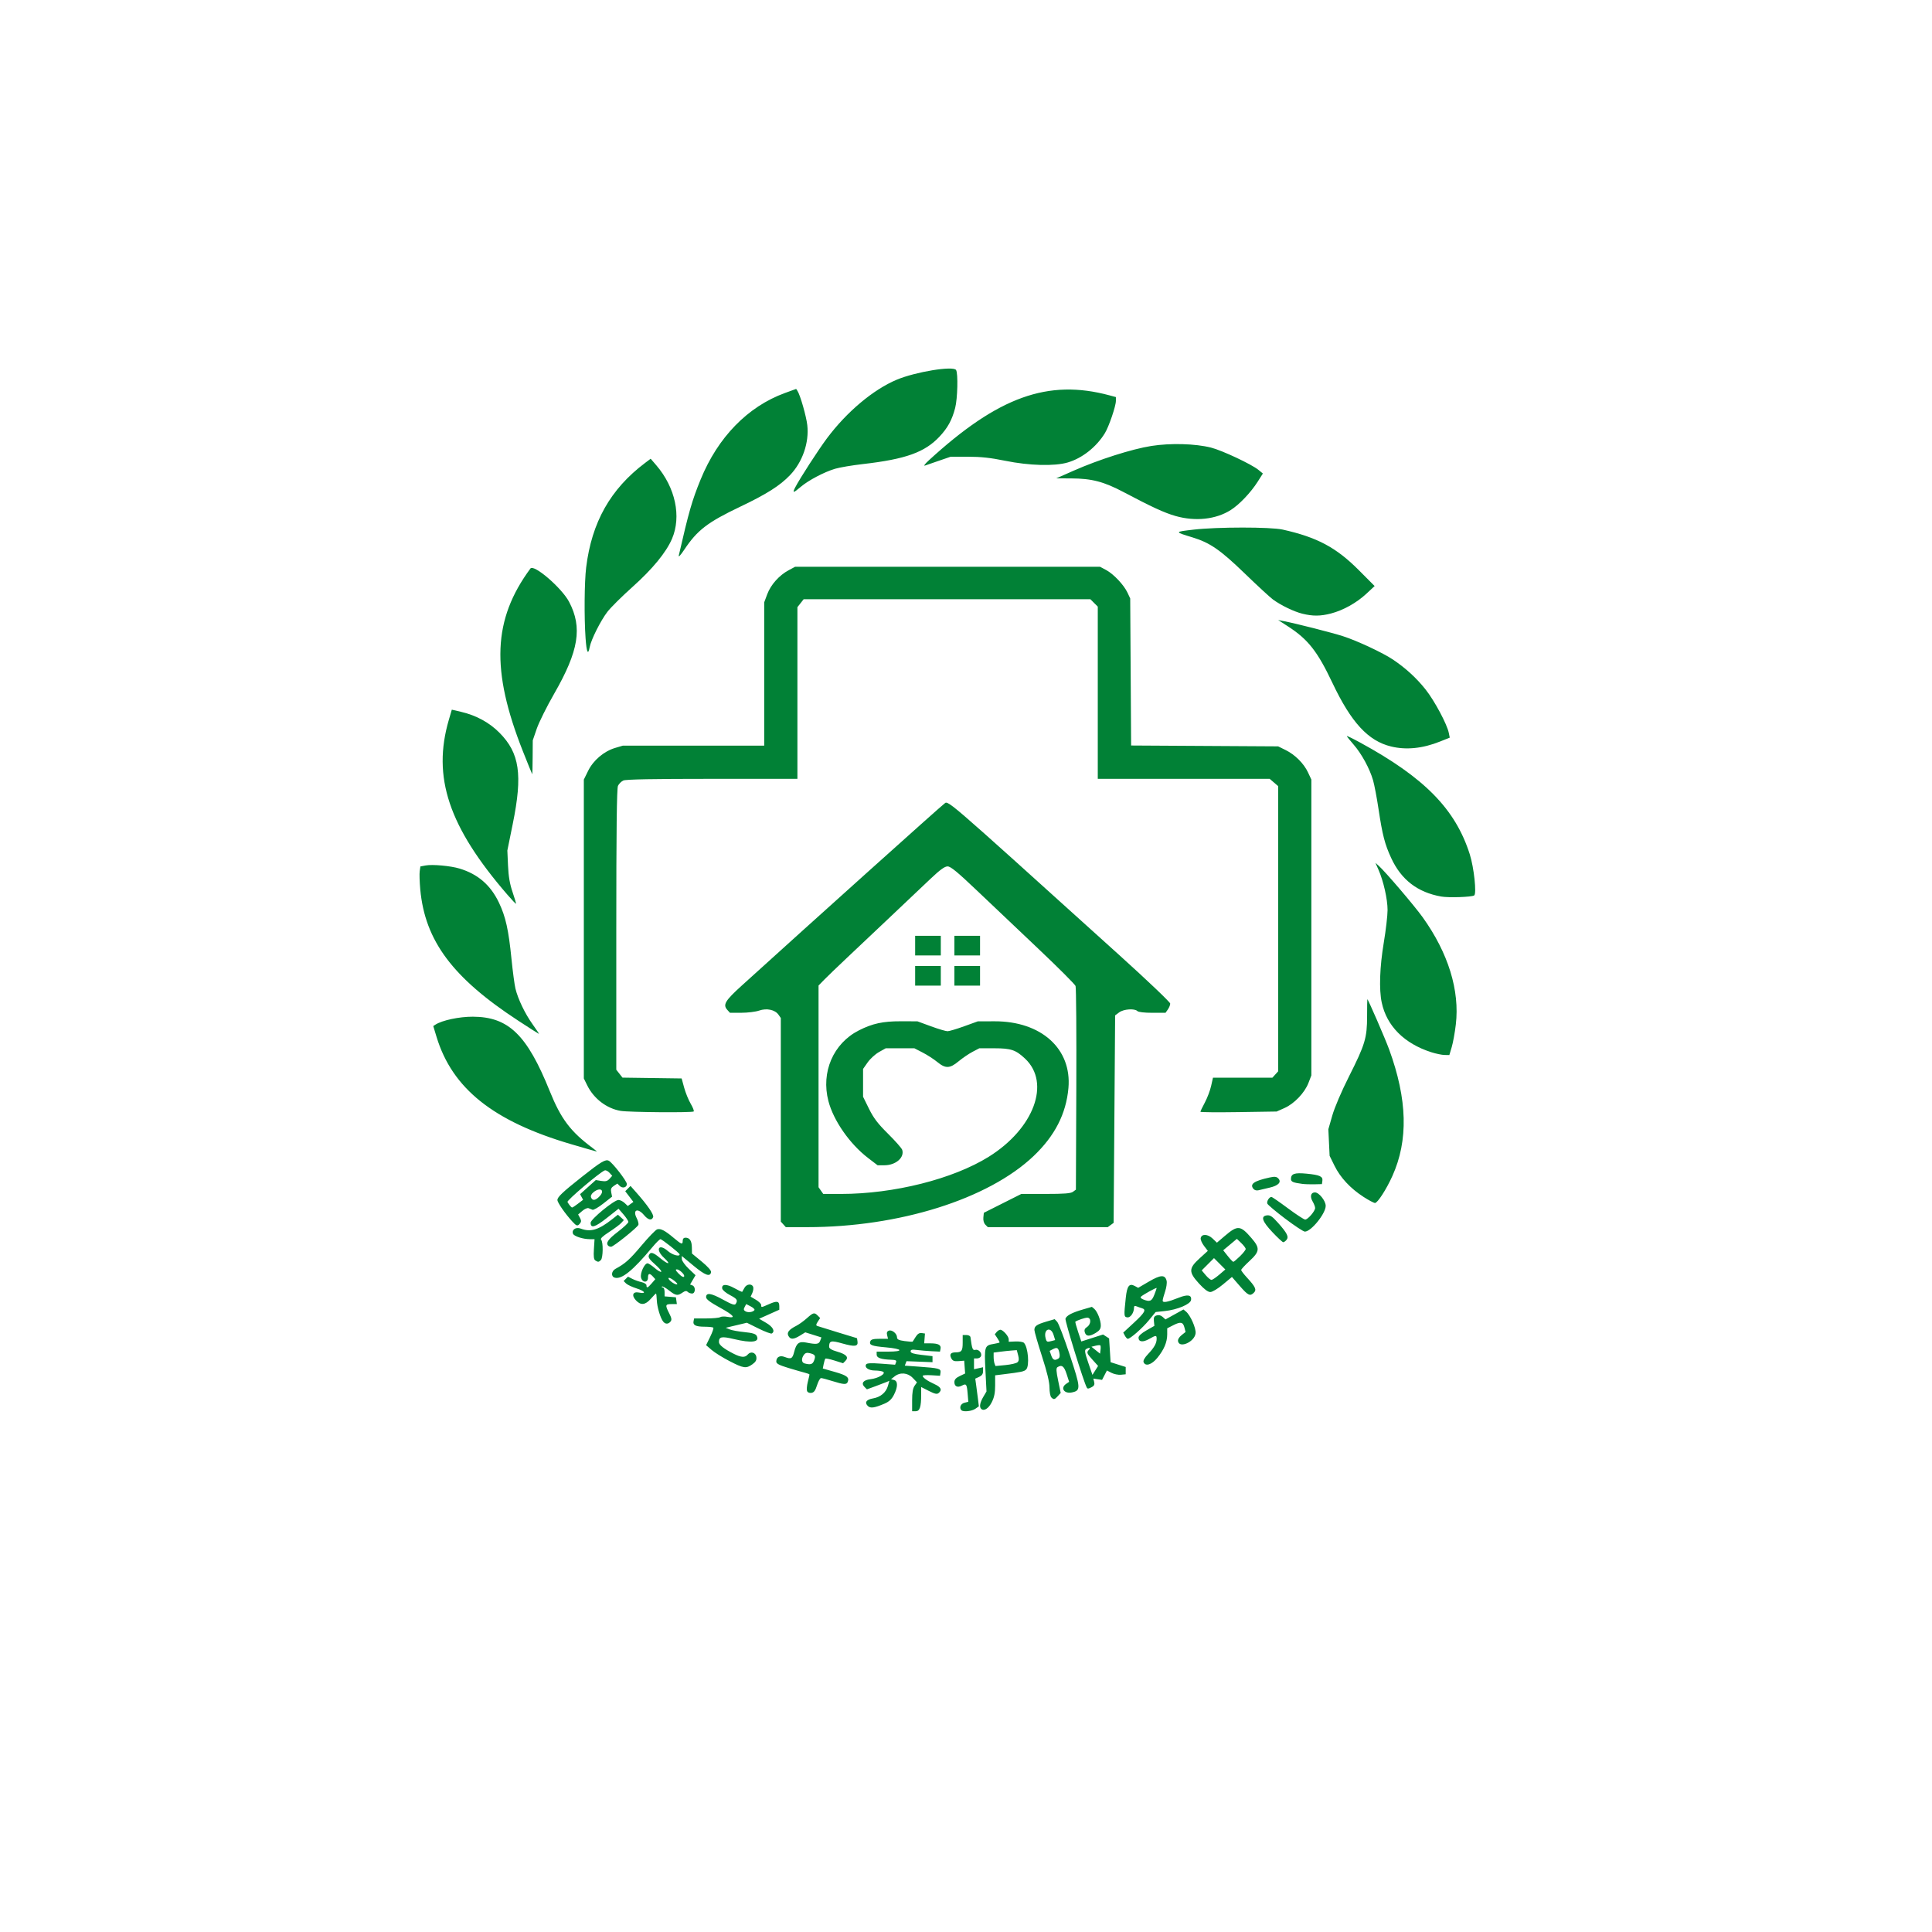<?xml version="1.0" encoding="UTF-8" standalone="no"?>
<!-- Created with Inkscape (http://www.inkscape.org/) -->

<svg
   version="1.1"
   id="svg1"
   width="56"
   height="56"
   viewBox="0 0 1280 1070"
   sodipodi:docname="颐康养老中心logo.svg"
   inkscape:version="1.4 (86a8ad7, 2024-10-11)"
   xmlns:inkscape="http://www.inkscape.org/namespaces/inkscape"
   xmlns:sodipodi="http://sodipodi.sourceforge.net/DTD/sodipodi-0.dtd"
   xmlns="http://www.w3.org/2000/svg"
   xmlns:svg="http://www.w3.org/2000/svg">
  <defs
     id="defs1" />
  <sodipodi:namedview
     id="namedview1"
     pagecolor="#ffffff"
     bordercolor="#000000"
     borderopacity="0.25"
     inkscape:showpageshadow="2"
     inkscape:pageopacity="0.0"
     inkscape:pagecheckerboard="0"
     inkscape:deskcolor="#d1d1d1"
     inkscape:zoom="0.76168224"
     inkscape:cx="640.03067"
     inkscape:cy="535"
     inkscape:window-width="1920"
     inkscape:window-height="1017"
     inkscape:window-x="-8"
     inkscape:window-y="-8"
     inkscape:window-maximized="1"
     inkscape:current-layer="g1" />
  <g
     inkscape:groupmode="layer"
     inkscape:label="Image"
     id="g1">
    <path
       style="fill:#018136;fill-opacity:1"
       d="m 604.307,822.716 c 0,-5.075 0.488,-7.974 1.612,-9.579 l 1.612,-2.301 -2.799,-2.921 c -3.341,-3.487 -8.342,-3.918 -12.007,-1.035 l -2.398,1.886 1.99,0.52 c 2.634,0.689 2.605,4.582 -0.073,9.832 -1.494,2.928 -3.219,4.54 -6.25,5.84 -6.658,2.855 -9.358,3.223 -11.072,1.508 -2.299,-2.299 -0.929,-4.243 3.521,-4.995 4.934,-0.834 8.608,-3.94 9.838,-8.317 l 0.938,-3.34 -1.706,0.741 c -0.938,0.407 -4.282,1.681 -7.43,2.831 l -5.724,2.09 -1.563,-1.563 c -2.475,-2.475 -0.86,-4.616 3.886,-5.151 5.143,-0.58 10.418,-3.648 8.434,-4.906 -0.72,-0.457 -3.167,-0.837 -5.437,-0.846 -4.267,-0.016 -7.113,-2.008 -5.832,-4.081 0.506,-0.82 3.385,-0.953 9.947,-0.461 l 9.235,0.692 0.608,-1.583 c 0.483,-1.258 -0.155,-1.607 -3.111,-1.701 -6.785,-0.216 -9.719,-1.24 -9.719,-3.392 v -1.99 h 7.5 c 10.697,0 9.901,-1.836 -1.225,-2.823 -9.729,-0.863 -11.428,-1.532 -10.439,-4.11 0.446,-1.162 2.035,-1.567 6.152,-1.567 h 5.55 l -0.594,-2.364 c -0.423,-1.685 -0.099,-2.554 1.126,-3.024 2.072,-0.795 5.43,1.957 5.43,4.45 0,1.346 1.172,1.912 5.064,2.448 2.785,0.383 5.171,0.538 5.303,0.344 0.131,-0.194 1.031,-1.618 1.999,-3.164 1.218,-1.944 2.435,-2.715 3.947,-2.499 l 2.187,0.312 -0.254,3.249 -0.254,3.249 4.254,0.015 c 5.126,0.018 7.077,1.087 6.577,3.605 l -0.373,1.88 -5.475,-0.27 c -3.011,-0.148 -7.388,-0.513 -9.725,-0.811 -3.314,-0.422 -4.25,-0.219 -4.25,0.925 0,1.076 1.93,1.691 7.25,2.311 l 7.25,0.845 v 2 2 l -8.611,-0.335 -8.611,-0.335 -0.57,1.484 -0.569,1.484 9.18,0.653 c 13.488,0.959 14.853,1.326 14.488,3.89 l -0.307,2.158 -5.75,-0.348 c -3.163,-0.191 -5.75,-0.016 -5.75,0.39 0,1.17 3.144,3.388 7.75,5.468 4.389,1.982 5.294,3.878 2.829,5.924 -1.119,0.929 -2.499,0.633 -6.5,-1.394 l -5.079,-2.574 v 4.892 c 0,8.324 -0.917,11.142 -3.625,11.142 h -2.375 z m 32.667,6.611 c -1.605,-1.605 -0.535,-4.328 1.946,-4.951 l 2.612,-0.656 -0.445,-5.362 c -0.526,-6.34 -0.917,-6.897 -3.773,-5.369 -2.897,1.55 -5.008,0.59 -5.008,-2.279 0,-1.704 0.974,-2.811 3.557,-4.042 l 3.557,-1.696 -0.307,-4.239 -0.307,-4.239 -3.695,0.286 c -2.884,0.224 -3.937,-0.165 -4.796,-1.771 -1.44,-2.691 -0.522,-4.012 2.801,-4.031 4,-0.023 4.695,-0.983 4.693,-6.485 v -5 h 2.486 c 1.456,0 2.568,0.622 2.683,1.5 1.012,7.703 1.426,8.788 3.177,8.33 2.182,-0.571 4.597,2.073 3.797,4.157 -0.319,0.832 -1.495,1.513 -2.612,1.513 h -2.031 v 3.579 3.579 l 3,-0.659 3,-0.659 v 2.601 c 0,1.826 -0.769,2.951 -2.584,3.778 l -2.584,1.177 0.562,4.051 c 0.309,2.228 0.847,6.353 1.195,9.167 l 0.633,5.116 -2.333,1.634 c -2.333,1.634 -7.964,2.225 -9.222,0.968 z m 13.042,-0.958 c -1.276,-1.276 -0.747,-4.197 1.428,-7.883 l 2.137,-3.622 -0.71,-13.994 c -0.801,-15.787 -0.564,-16.532 5.566,-17.513 2.128,-0.34 3.87,-0.802 3.87,-1.026 0,-0.224 -0.728,-1.519 -1.618,-2.877 l -1.618,-2.47 1.241,-1.495 c 0.682,-0.822 1.782,-1.495 2.444,-1.495 1.73,0 5.552,4.331 5.552,6.293 v 1.664 l 4.483,-0.195 c 2.466,-0.107 4.976,0.297 5.578,0.899 2.782,2.782 3.837,15.298 1.488,17.647 -1.379,1.379 -2.985,1.718 -15.3,3.234 l -5.25,0.646 v 6.694 c 0,4.954 -0.585,7.855 -2.25,11.156 -2.123,4.211 -5.245,6.134 -7.041,4.337 z m 24.108,-30.849 c 0.961,-0.899 1.075,-2.15 0.421,-4.629 l -0.896,-3.397 -3.421,0.261 c -1.881,0.143 -5.333,0.509 -7.671,0.811 l -4.25,0.55 v 2.857 c 0,1.571 0.276,3.576 0.613,4.455 l 0.613,1.598 6.637,-0.637 c 3.65,-0.35 7.229,-1.191 7.954,-1.869 z m 22.383,23.273 c -0.66,-0.66 -1.2,-3.586 -1.2,-6.501 0,-3.629 -1.578,-10.191 -5,-20.799 -2.75,-8.524 -5,-16.343 -5,-17.376 0,-2.559 1.56,-3.642 7.963,-5.531 l 5.463,-1.611 1.67,1.759 c 0.918,0.968 4.677,10.847 8.352,21.954 7.292,22.039 7.383,23.525 1.52,24.812 -5.166,1.135 -7.989,-2.882 -3.96,-5.635 l 2.008,-1.372 -1.699,-5.25 c -1.669,-5.158 -3.172,-6.265 -6.037,-4.444 -0.947,0.602 -0.844,2.594 0.464,8.919 l 1.684,8.144 -1.869,2.066 c -2.165,2.392 -2.722,2.503 -4.359,0.866 z m 4.657,-25.69 c 0.937,-0.594 1.145,-1.826 0.67,-3.985 -0.732,-3.334 -1.553,-3.717 -4.539,-2.119 l -1.88,1.006 1.044,2.994 c 1.068,3.065 2.311,3.62 4.705,2.103 z m -4.227,-11.709 2.13,-0.572 -1.048,-3.415 c -1.8,-5.865 -6.803,-3.895 -5.301,2.088 0.67,2.668 0.925,2.783 4.219,1.899 z m -162.249,33.151 c -0.335,-0.874 -0.108,-3.58 0.504,-6.013 0.613,-2.433 1.114,-4.626 1.114,-4.873 0,-0.247 -1.238,-0.751 -2.75,-1.12 -1.512,-0.369 -6.463,-1.795 -11,-3.169 -6.39,-1.934 -8.25,-2.907 -8.25,-4.314 0,-2.934 2.345,-4.262 5.443,-3.083 4.409,1.676 5.267,1.23 6.417,-3.339 1.448,-5.749 3.169,-7.093 7.898,-6.164 6.902,1.355 8.433,1.16 9.317,-1.189 l 0.833,-2.213 -5.346,-1.685 -5.346,-1.685 -3.476,2.148 c -4.3,2.657 -6.366,2.716 -7.703,0.218 -1.208,-2.257 0.301,-4.17 5.308,-6.729 1.735,-0.887 4.844,-3.127 6.908,-4.977 4.267,-3.824 4.973,-3.995 7.217,-1.751 l 1.613,1.613 -1.576,2.405 c -1.233,1.882 -1.296,2.507 -0.291,2.874 0.707,0.258 6.91,2.182 13.785,4.277 l 12.5,3.809 0.32,2.209 c 0.477,3.292 -1.837,3.594 -9.95,1.299 -7.596,-2.15 -8.82,-1.856 -8.855,2.124 -0.011,1.234 1.562,2.181 5.551,3.34 5.966,1.734 7.621,3.679 5.195,6.106 l -1.513,1.513 -5.612,-1.769 c -3.087,-0.973 -5.838,-1.543 -6.114,-1.267 -0.276,0.276 -0.773,1.857 -1.104,3.514 l -0.602,3.012 8.032,2.287 c 7.912,2.253 9.648,3.587 8.514,6.543 -0.756,1.97 -2.572,1.878 -10.201,-0.513 -3.486,-1.093 -6.862,-1.985 -7.5,-1.982 -0.638,0.003 -1.836,2.14 -2.661,4.75 -1.137,3.596 -2.046,4.822 -3.754,5.065 -1.361,0.193 -2.496,-0.309 -2.864,-1.268 z m 4.65,-20.136 c 1.208,-3.178 0.746,-4.004 -2.733,-4.877 -2.001,-0.502 -3.061,-0.216 -4.009,1.08 -1.817,2.485 -1.601,5.153 0.461,5.691 3.943,1.03 5.329,0.612 6.282,-1.895 z m 180.662,17.834 c -2.022,-3.575 -14.61,-44.304 -14.102,-45.627 0.818,-2.133 4.325,-3.961 11.718,-6.11 l 5.783,-1.681 1.512,1.255 c 2.077,1.724 4.396,7.554 4.396,11.051 0,2.19 -0.789,3.374 -3.25,4.874 -4.228,2.578 -6.449,2.512 -7.315,-0.217 -0.519,-1.636 -0.149,-2.572 1.433,-3.622 2.774,-1.842 2.9,-6.172 0.18,-6.172 -1.581,0 -6.291,1.573 -7.9,2.639 -0.194,0.129 0.612,3.133 1.791,6.677 l 2.144,6.443 7.209,-2.307 7.209,-2.307 2,1.294 2,1.294 0.5,7.884 0.5,7.884 5,1.582 5,1.582 v 2.418 2.418 l -3.186,0.309 c -1.752,0.17 -4.551,-0.397 -6.219,-1.26 l -3.033,-1.568 -1.609,3.112 -1.609,3.112 -2.896,-0.425 -2.896,-0.425 0.562,2.241 c 0.401,1.598 -0.018,2.551 -1.46,3.323 -2.394,1.282 -2.896,1.33 -3.46,0.332 z m 3.912,-18.265 c -3.954,-4.376 -4.179,-5.012 -2.406,-6.785 1.362,-1.362 -0.027,-1.596 -2.01,-0.338 -1.044,0.662 -0.742,2.479 1.483,8.93 l 2.793,8.1 1.873,-2.958 1.873,-2.958 z m 5.088,-9.625 c -0.252,-0.251 -1.68,-0.15 -3.174,0.225 l -2.717,0.682 2.849,2.285 2.849,2.285 0.325,-2.51 c 0.179,-1.38 0.119,-2.715 -0.132,-2.967 z m -245.725,10.39 c -4.507,-2.337 -9.831,-5.664 -11.831,-7.393 l -3.637,-3.143 2.688,-5.502 c 1.478,-3.026 2.416,-5.774 2.083,-6.107 -0.332,-0.332 -2.892,-0.611 -5.688,-0.62 -5.927,-0.018 -7.926,-0.991 -7.405,-3.605 l 0.375,-1.88 h 7.973 c 4.385,0 8.565,-0.382 9.288,-0.849 0.723,-0.467 2.826,-0.566 4.672,-0.219 6.158,1.155 4.471,-0.977 -4.803,-6.071 -6.572,-3.61 -9.184,-5.583 -9.184,-6.939 0,-3.214 3.229,-2.752 11.154,1.598 6,3.293 7.788,3.891 8.462,2.828 1.534,-2.421 0.945,-3.313 -3.864,-5.848 -2.609,-1.375 -4.891,-3.289 -5.071,-4.253 -0.579,-3.098 2.854,-3.233 8.044,-0.316 2.704,1.52 5.048,2.607 5.21,2.416 0.162,-0.191 0.822,-1.359 1.465,-2.597 1.343,-2.582 4.874,-3.002 5.763,-0.686 0.33,0.86 0.093,2.677 -0.527,4.037 l -1.127,2.473 3.495,2.062 c 1.922,1.134 3.495,2.693 3.495,3.463 0,1.772 -0.128,1.788 5.384,-0.651 5.148,-2.277 6.616,-1.95 6.616,1.477 v 2.308 l -6.68,2.986 -6.68,2.986 4.68,2.743 c 4.467,2.618 6.043,5.592 3.723,7.026 -0.527,0.325 -4.464,-1.144 -8.75,-3.264 l -7.793,-3.856 -7,1.67 -7,1.67 2.623,1.08 c 1.443,0.594 5.846,1.397 9.786,1.786 5.239,0.516 7.409,1.166 8.08,2.42 2.284,4.269 -3.153,5.043 -15.189,2.162 -8.007,-1.916 -9.8,-1.552 -9.8,1.99 0,1.894 3.195,4.441 9.71,7.738 4.994,2.527 7.582,2.689 9.33,0.582 2.002,-2.413 5.406,-1.415 5.766,1.69 0.23,1.982 -0.433,3.168 -2.654,4.75 -4.128,2.94 -5.856,2.696 -15.184,-2.142 z m 16.58,-33.828 c 0.284,-0.46 -0.83,-1.534 -2.477,-2.385 l -2.994,-1.548 -1.045,1.952 c -0.814,1.521 -0.68,2.156 0.604,2.875 1.761,0.985 5.06,0.487 5.913,-0.894 z m 257.786,34.508 c -0.38,-0.99 0.698,-2.931 2.913,-5.25 4.078,-4.268 5.752,-7.212 5.752,-10.114 0,-2.572 -0.335,-2.568 -5.032,0.072 -4.148,2.331 -6.968,1.966 -6.968,-0.903 0,-1.157 1.926,-2.927 5.25,-4.825 l 5.25,-2.998 -0.316,-3.118 c -0.249,-2.46 0.135,-3.261 1.822,-3.796 1.381,-0.438 2.792,-0.086 3.987,0.995 l 1.849,1.673 5.962,-3.303 5.962,-3.303 1.695,1.407 c 2.89,2.399 6.678,10.951 6.347,14.331 -0.553,5.649 -10.699,10.282 -11.646,5.318 -0.218,-1.142 0.695,-2.724 2.317,-4.018 l 2.676,-2.134 -0.706,-2.813 c -0.956,-3.808 -2.515,-4.169 -7.352,-1.701 l -4.097,2.09 v 4.012 c 0,5.137 -2.124,10.172 -6.588,15.62 -3.728,4.549 -7.903,5.817 -9.077,2.757 z m -12.363,-17.483 -1.099,-2.054 7.064,-6.54 c 7.248,-6.71 8.371,-8.744 5.314,-9.623 -0.963,-0.277 -2.538,-0.827 -3.5,-1.224 -1.227,-0.505 -1.75,-0.254 -1.75,0.84 0,3.355 -2.333,6.75 -4.431,6.45 -2.273,-0.325 -2.311,-0.821 -1.013,-13.036 0.825,-7.76 2.294,-9.713 5.867,-7.801 l 2.354,1.26 7.137,-4.168 c 7.758,-4.531 10.645,-4.656 11.686,-0.508 0.333,1.325 -0.117,4.525 -0.998,7.111 -0.881,2.586 -1.602,5.306 -1.602,6.043 0,1.619 3.168,1.044 10.653,-1.935 5.901,-2.348 8.64,-1.851 8.167,1.481 -0.405,2.847 -9.123,6.505 -17.617,7.393 l -5.87,0.614 -4.416,5.403 c -4.247,5.195 -12.382,12.347 -14.045,12.347 -0.44,0 -1.295,-0.924 -1.9,-2.054 z m 19.42,-26.967 c 0.885,-2.211 1.609,-4.279 1.609,-4.595 0,-0.592 -8.78,4.226 -10.419,5.718 -0.531,0.483 0.103,1.245 1.5,1.804 4.391,1.755 5.637,1.256 7.311,-2.926 z m -325.256,17.684 c -1.893,-2.281 -4.121,-9.687 -4.294,-14.279 -0.091,-2.412 -0.332,-4.385 -0.534,-4.385 -0.203,0 -1.751,1.575 -3.441,3.5 -3.638,4.143 -6.614,4.462 -9.818,1.051 -3.116,-3.316 -2.116,-6.015 1.929,-5.206 5.208,1.042 4.114,-0.951 -1.492,-2.719 -2.984,-0.941 -6.146,-2.431 -7.026,-3.311 l -1.601,-1.601 1.447,-1.447 1.447,-1.447 2.874,1.47 c 1.581,0.808 4.337,1.784 6.124,2.169 1.813,0.39 3.25,1.328 3.25,2.12 0,2.069 0.801,1.762 3.469,-1.329 l 2.373,-2.75 -1.576,-1.75 c -2.19,-2.432 -3.266,-2.185 -3.266,0.75 0,3.518 -3.719,3.468 -4.605,-0.062 -0.724,-2.883 2.261,-9.438 4.298,-9.438 0.681,0 2.844,1.41 4.806,3.133 1.963,1.723 3.884,2.817 4.27,2.431 0.386,-0.386 -1.461,-2.584 -4.104,-4.883 -3.542,-3.081 -4.628,-4.641 -4.129,-5.931 0.999,-2.579 2.784,-2.16 7.464,1.75 5.466,4.567 7.623,4.49 2.69,-0.096 -6.083,-5.654 -3.659,-9.95 2.542,-4.505 2.885,2.533 7.9,3.924 7.711,2.138 -0.093,-0.88 -11.671,-10.037 -12.691,-10.037 -0.517,0 -2.907,2.362 -5.313,5.25 -13.048,15.663 -20.491,21.662 -25.071,20.208 -2.52,-0.8 -2.137,-4.339 0.632,-5.833 6.406,-3.456 9.389,-6.128 17.13,-15.342 4.721,-5.619 9.418,-10.481 10.439,-10.805 2.293,-0.728 5.095,0.721 10.996,5.683 5.221,4.391 5.936,4.612 5.936,1.839 0,-1.259 0.667,-2 1.8,-2 2.83,0 4.194,2.062 4.267,6.45 l 0.067,4.05 6.486,5.354 c 4.018,3.316 6.366,5.976 6.171,6.989 -0.641,3.331 -3.865,2.155 -11.572,-4.221 l -7.867,-6.508 0.073,2.094 c 0.04,1.152 2.098,4.023 4.573,6.379 l 4.5,4.285 -1.811,3.072 -1.811,3.072 1.561,0.599 c 2.248,0.863 2.047,5.385 -0.239,5.385 -0.99,0 -2.302,-0.502 -2.916,-1.116 -0.821,-0.821 -1.725,-0.689 -3.423,0.5 -3.235,2.266 -4.525,2.05 -9.014,-1.505 -2.167,-1.716 -4.219,-2.841 -4.561,-2.5 -0.341,0.341 -0.096,0.621 0.546,0.621 0.642,0 1.167,1.323 1.167,2.94 v 2.94 l 3.75,0.31 3.75,0.31 0.32,2.25 0.32,2.25 h -3.57 c -4.14,0 -4.3,0.648 -1.51,6.116 1.616,3.167 1.805,4.343 0.878,5.46 -1.483,1.786 -3.362,1.821 -4.801,0.087 z m 7.365,-27.073 c -1.65,-1.32 -3.347,-2.185 -3.771,-1.923 -1.045,0.646 3.39,4.259 5.271,4.294 0.899,0.017 0.298,-0.934 -1.5,-2.372 z m 6.5,-3.261 c 0,-1.332 -3.344,-4.329 -4.829,-4.329 -1.138,0 -0.93,0.628 0.829,2.5 2.274,2.42 4,3.209 4,1.829 z m 368.092,6.683 -5.208,-5.988 -5.994,4.988 c -3.443,2.866 -6.993,4.988 -8.341,4.988 -1.574,0 -4.029,-1.839 -7.448,-5.581 -6.986,-7.644 -6.934,-10.095 0.351,-16.722 l 5.451,-4.959 -2.534,-3.322 c -1.393,-1.827 -2.379,-4.131 -2.191,-5.119 0.56,-2.939 4.691,-2.797 7.894,0.271 l 2.856,2.736 5.286,-4.51 c 8.462,-7.219 10.273,-7.064 17.65,1.516 5.701,6.631 5.505,8.806 -1.364,15.147 -3.025,2.793 -5.5,5.47 -5.5,5.948 0,0.479 1.749,2.768 3.888,5.088 5.579,6.053 6.471,8.005 4.539,9.937 -2.527,2.527 -3.83,1.91 -9.335,-4.419 z m -13.592,-7.52 4,-3.433 -3.751,-3.764 -3.751,-3.764 -4.072,4.071 -4.071,4.071 2.661,3.163 c 1.464,1.74 3.184,3.146 3.822,3.125 0.639,-0.021 2.961,-1.582 5.161,-3.471 z m 13.708,-12.195 c 2.086,-2.037 3.792,-4.202 3.792,-4.813 0,-0.61 -1.316,-2.37 -2.924,-3.911 l -2.923,-2.801 -4.526,3.783 -4.526,3.783 3.034,3.83 c 1.669,2.107 3.314,3.83 3.658,3.83 0.343,0 2.33,-1.666 4.416,-3.703 z m -427.082,2.802 c -1.014,-0.642 -1.264,-2.601 -0.953,-7.485 l 0.421,-6.614 -3.047,-0.006 c -4.63,-0.008 -10.587,-1.935 -11.239,-3.634 -1.009,-2.63 1.934,-4.599 5.084,-3.401 6.574,2.5 11.852,0.933 20.9,-6.203 l 3.792,-2.99 1.966,1.779 1.966,1.779 -1.741,1.924 c -0.958,1.058 -4.578,3.759 -8.045,6.001 -4.352,2.814 -5.983,4.398 -5.267,5.114 1.435,1.435 1.307,11.967 -0.163,13.437 -1.418,1.418 -1.852,1.453 -3.674,0.299 z m 8.54,-9.766 c -1.797,-1.797 -0.061,-4.316 6.333,-9.192 3.85,-2.936 7,-5.894 7,-6.573 0,-0.679 -1.462,-2.926 -3.25,-4.993 l -3.25,-3.758 -7.824,6.17 c -7.781,6.136 -10.676,6.985 -10.676,3.13 0,-2.354 15.554,-15.103 18.436,-15.112 1.065,-0.003 2.892,0.893 4.062,1.992 l 2.126,1.998 1.85,-1.352 1.85,-1.352 -2.698,-3.537 -2.698,-3.537 1.748,-1.748 1.748,-1.748 3.617,4.076 c 7.71,8.688 11.999,14.939 11.372,16.572 -0.953,2.482 -3.265,1.961 -6.066,-1.368 -4.186,-4.975 -7.68,-3.479 -4.815,2.061 0.887,1.716 1.386,3.712 1.108,4.435 -0.686,1.789 -16.531,14.504 -18.073,14.504 -0.678,0 -1.533,-0.3 -1.9,-0.667 z m 440.082,-8.94 c -6.897,-7.292 -7.997,-10.69 -3.624,-11.197 2.094,-0.243 3.578,0.768 7.337,5 6.031,6.79 7.245,9.249 5.563,11.275 -0.698,0.841 -1.665,1.53 -2.148,1.53 -0.483,0 -3.691,-2.973 -7.128,-6.607 z m 8.445,-8.977 c -6.218,-4.699 -11.556,-9.195 -11.862,-9.992 -0.565,-1.472 1.249,-4.423 2.719,-4.423 0.443,0 5.341,3.375 10.884,7.5 5.543,4.125 10.71,7.5 11.482,7.5 1.756,0 6.583,-5.626 6.583,-7.672 0,-0.835 -0.742,-2.776 -1.65,-4.312 -1.929,-3.266 -1.23,-6.016 1.53,-6.016 2.675,0 7.12,5.559 7.12,8.905 0,5.132 -9.712,17.125 -13.827,17.074 -0.92,-0.011 -6.761,-3.865 -12.979,-8.564 z m -332.539,3.756 -1.655,-1.829 v -67.449 -67.449 l -1.529,-2.184 c -2.314,-3.303 -7.831,-4.475 -12.842,-2.729 -2.27,0.791 -7.546,1.445 -11.723,1.453 l -7.595,0.015 -1.735,-1.918 c -3.087,-3.411 -1.524,-6.058 9.464,-16.024 47.579,-43.155 132.339,-119.277 133.889,-120.245 3.581,-2.236 -5.508,-10.046 116.322,99.949 18.562,16.759 33.75,31.219 33.75,32.132 0,0.914 -0.701,2.661 -1.557,3.884 l -1.557,2.223 h -8.743 c -5.195,0 -9.204,-0.461 -9.88,-1.136 -1.87,-1.87 -9.128,-1.355 -12.092,0.858 l -2.671,1.994 -0.5,68.723 -0.5,68.723 -1.941,1.419 -1.941,1.419 h -39.737 -39.737 l -1.625,-1.625 c -0.987,-0.987 -1.506,-2.853 -1.321,-4.75 l 0.304,-3.125 12.428,-6.25 12.428,-6.25 h 16.131 c 12.351,0 16.585,-0.333 18.072,-1.419 l 1.941,-1.419 0.271,-66.438 c 0.149,-36.541 -0.076,-67.361 -0.5,-68.489 -0.424,-1.128 -11.391,-12.105 -24.371,-24.393 -12.98,-12.288 -31.289,-29.655 -40.686,-38.592 -13.219,-12.572 -17.683,-16.25 -19.723,-16.25 -1.931,0 -4.96,2.199 -11.314,8.215 -4.772,4.518 -16.771,15.881 -26.663,25.25 -9.893,9.369 -22.943,21.699 -29,27.4 -6.057,5.701 -12.701,12.096 -14.763,14.211 l -3.75,3.847 v 66.816 66.816 l 1.557,2.223 1.557,2.223 h 11.723 c 35.025,0 74.231,-9.862 97.933,-24.635 29.965,-18.676 41.166,-48.927 24.068,-65.003 -6.167,-5.798 -9.32,-6.862 -20.338,-6.862 h -10 l -4.5,2.358 c -2.475,1.297 -6.606,4.109 -9.179,6.25 -5.843,4.86 -8.686,4.955 -14.153,0.476 -2.293,-1.879 -6.644,-4.691 -9.668,-6.25 l -5.5,-2.834 h -9.5 -9.5 l -4.456,2.5 c -2.451,1.375 -5.826,4.453 -7.5,6.84 l -3.044,4.34 v 9.214 9.214 l 3.918,7.946 c 3.07,6.226 5.809,9.821 12.655,16.609 4.805,4.765 9.019,9.55 9.363,10.635 1.611,5.077 -4.308,10.202 -11.784,10.202 h -4.539 l -6.306,-4.828 c -12.137,-9.291 -22.895,-24.735 -26.278,-37.725 -4.993,-19.168 3.235,-38.213 20.228,-46.824 8.965,-4.543 15.921,-6.052 27.743,-6.018 l 11,0.032 9,3.298 c 4.95,1.814 9.9,3.282 11,3.263 1.1,-0.019 6.05,-1.499 11,-3.289 l 9,-3.254 11,-0.041 c 31.041,-0.115 51.38,18.231 49.054,44.248 -1.524,17.051 -9.027,31.683 -23.102,45.053 -30.06,28.554 -89.076,47.084 -149.957,47.084 h -14.184 z m -139.815,-1.921 c -4.683,-5.083 -9.84,-12.524 -9.84,-14.198 0,-1.997 3.393,-5.214 16.163,-15.325 12.713,-10.066 15.72,-11.861 17.908,-10.69 2.536,1.357 11.93,13.472 11.93,15.386 0,2.345 -2.877,3.128 -4.721,1.284 l -1.566,-1.566 -2.314,1.516 c -1.812,1.187 -2.192,2.127 -1.751,4.332 l 0.563,2.815 -5.856,4.603 c -3.221,2.532 -6.418,4.376 -7.106,4.097 -0.688,-0.278 -1.869,-0.757 -2.625,-1.065 -0.756,-0.308 -2.617,0.509 -4.135,1.814 l -2.759,2.373 1.204,2.25 c 0.932,1.742 0.935,2.574 0.012,3.686 -1.644,1.981 -2.203,1.837 -5.106,-1.314 z m 3.821,-11.805 3.35,-2.555 -0.996,-1.861 -0.996,-1.861 5.203,-4.678 5.203,-4.678 3.643,0.583 c 2.851,0.456 4.034,0.15 5.442,-1.406 l 1.8,-1.989 -1.842,-2.035 c -1.013,-1.119 -2.426,-1.811 -3.14,-1.537 -3.315,1.272 -25.257,19.886 -24.667,20.926 1.105,1.946 2.558,3.647 3.118,3.647 0.293,0 2.041,-1.15 3.883,-2.555 z m 14.269,-4.871 c 3.791,-4.035 0.45,-6.322 -3.986,-2.73 -1.457,1.18 -2.049,2.441 -1.642,3.5 0.898,2.34 2.974,2.055 5.629,-0.77 z m 506.107,0.372 c -8.658,-5.596 -15.32,-12.744 -19.175,-20.573 l -3.258,-6.618 -0.42,-8.793 -0.42,-8.793 2.613,-9.111 c 1.542,-5.377 6.067,-15.963 11.041,-25.833 10.711,-21.254 12.006,-25.559 12.017,-39.973 0.01,-6.188 0.082,-11.25 0.172,-11.25 0.485,0 11.807,26.075 14.407,33.179 12.158,33.228 12.849,60.296 2.143,84.013 -3.969,8.793 -9.785,17.808 -11.489,17.808 -0.747,0 -4.18,-1.824 -7.63,-4.054 z m -72.874,-5.249 c -2.667,-3.213 0.268,-5.304 10.616,-7.563 3.365,-0.734 4.592,-0.62 5.748,0.536 2.429,2.429 0.186,4.852 -5.72,6.181 -2.919,0.657 -6.238,1.44 -7.377,1.741 -1.183,0.313 -2.583,-0.071 -3.267,-0.895 z m 32.337,-3.349 c -6.163,-0.814 -7.5,-1.392 -7.5,-3.244 0,-3.462 2.366,-4.285 10.183,-3.541 8.84,0.842 11.044,1.828 10.627,4.755 l -0.311,2.182 -5,0.122 c -2.75,0.067 -6.35,-0.056 -8,-0.274 z m -484.5,-26.321 c -51.491,-15.145 -78.691,-36.86 -89.101,-71.132 l -2.161,-7.114 1.381,-0.9 c 4.481,-2.921 15.835,-5.338 24.881,-5.298 23.61,0.106 35.854,11.955 50.895,49.257 7.466,18.516 13.774,26.866 28.616,37.879 1.644,1.22 2.764,2.206 2.489,2.19 -0.275,-0.016 -7.925,-2.212 -17,-4.882 z m 32.92,-22.037 c -9.274,-1.57 -17.813,-8.079 -22.154,-16.89 l -2.267,-4.6 v -99 -99 l 2.851,-5.807 c 3.44,-7.006 10.473,-12.97 17.895,-15.174 l 5.116,-1.519 h 46.819 46.819 V 341.531 294.069 l 2.044,-5.462 c 2.338,-6.248 7.927,-12.491 14.165,-15.822 l 4.291,-2.291 h 101 101 l 4.045,2.166 c 4.942,2.646 11.747,9.864 14.158,15.017 l 1.786,3.817 0.3,48.714 0.3,48.714 48.706,0.286 48.706,0.286 4.923,2.423 c 6.279,3.09 12.099,8.911 14.889,14.889 l 2.188,4.688 v 98 98 l -1.917,4.972 c -2.532,6.564 -9.386,13.749 -15.869,16.632 l -5.214,2.319 -25.25,0.388 c -13.887,0.213 -25.25,0.11 -25.25,-0.231 0,-0.34 1.319,-3.09 2.931,-6.111 1.612,-3.021 3.483,-7.962 4.159,-10.981 l 1.228,-5.489 h 19.686 19.686 l 1.905,-2.105 1.905,-2.105 V 510.302 415.821 l -2.806,-2.413 -2.806,-2.413 h -56.944 -56.944 v -57.045 -57.045 l -2.455,-2.455 -2.454,-2.455 h -94.973 -94.973 l -2.073,2.635 -2.073,2.635 v 56.865 56.865 h -56.453 c -39.243,0 -57.196,0.338 -58.89,1.11 -1.34,0.611 -2.936,2.207 -3.547,3.547 -0.788,1.73 -1.11,29.36 -1.11,95.255 v 92.818 l 2.056,2.614 2.056,2.614 19.592,0.271 19.592,0.271 1.67,6.102 c 0.918,3.356 2.861,8.134 4.316,10.618 1.456,2.484 2.363,4.801 2.015,5.148 -0.889,0.889 -42.826,0.561 -48.378,-0.379 z m 537.051,-38.867 c -17.925,-5.737 -29.552,-17.391 -32.847,-32.922 -1.843,-8.688 -1.33,-23.576 1.372,-39.753 1.373,-8.221 2.498,-17.913 2.5,-21.538 0,-7.142 -2.71,-19.214 -5.984,-26.615 l -2.053,-4.642 2.153,1.924 c 4.447,3.973 23.606,26.416 29.15,34.146 16.941,23.623 24.62,48.476 21.951,71.043 -0.633,5.354 -1.858,12.098 -2.721,14.985 l -1.569,5.25 -3.211,-0.054 c -1.766,-0.03 -5.699,-0.85 -8.74,-1.823 z M 343.287,571.185 c -43.411,-28.368 -61.711,-52.886 -64.848,-86.885 -0.457,-4.951 -0.624,-10.408 -0.372,-12.129 l 0.459,-3.128 3.486,-0.654 c 4.484,-0.841 16.478,0.249 22.413,2.038 12.204,3.678 20.619,10.962 26.168,22.652 4.426,9.324 6.343,17.934 8.269,37.146 0.838,8.36 2.022,17.24 2.629,19.734 1.7,6.976 6.304,16.564 11.347,23.63 2.513,3.522 4.425,6.404 4.249,6.404 -0.176,0 -6.386,-3.964 -13.801,-8.809 z m 263.02,-29.691 v -6.5 h 8.5 8.5 v 6.5 6.5 h -8.5 -8.5 z m 26,0 v -6.5 h 8.5 8.5 v 6.5 6.5 h -8.5 -8.5 z m -26,-20 v -6.5 h 8.5 8.5 v 6.5 6.5 h -8.5 -8.5 z m 26,0 v -6.5 h 8.5 8.5 v 6.5 6.5 h -8.5 -8.5 z M 336.17,487.768 C 297.228,442.713 286.246,409.884 297.387,371.836 l 1.95,-6.658 6.147,1.434 c 9.995,2.332 18.656,7.041 25.372,13.797 13.418,13.497 15.506,27.732 8.863,60.425 l -3.588,17.659 0.445,10 c 0.319,7.179 1.165,12.116 2.999,17.5 1.405,4.125 2.434,7.623 2.286,7.774 -0.147,0.151 -2.708,-2.549 -5.69,-6 z m 618.665,1.213 c -15.682,-2.791 -26.481,-11.111 -33.147,-25.537 -4.217,-9.126 -5.804,-15.273 -8.379,-32.45 -1.113,-7.425 -2.735,-15.975 -3.603,-19 -2.219,-7.73 -7.62,-17.643 -12.903,-23.683 -2.473,-2.827 -4.496,-5.368 -4.496,-5.647 0,-0.279 3.938,1.637 8.75,4.258 42.704,23.255 63.219,44.154 72.712,74.072 2.782,8.766 4.646,26.197 2.917,27.266 -1.761,1.089 -16.967,1.59 -21.851,0.721 z M 346.41,392.676 c -21.285,-53.815 -19.902,-87.268 5.006,-121.021 2.27,-3.076 20.798,12.884 25.619,22.069 8.943,17.038 6.424,32.503 -9.929,60.956 -4.856,8.448 -10.023,18.838 -11.483,23.088 l -2.655,7.727 -0.08,11.247 c -0.044,6.186 -0.156,11.248 -0.249,11.25 -0.093,0.002 -2.895,-6.89 -6.228,-15.315 z m 575.202,-3.111 c -15.162,-3.676 -26.403,-15.869 -38.865,-42.158 -9.915,-20.916 -16.134,-28.821 -29.441,-37.419 l -6.5,-4.2 3.5,0.679 c 8.399,1.629 32.348,7.723 39.59,10.075 9.515,3.089 26.455,11.035 33.096,15.522 8.458,5.716 15.461,12.147 21.492,19.736 5.906,7.432 14.241,23.026 15.394,28.8 l 0.62,3.105 -6.38,2.554 c -11.589,4.64 -22.449,5.744 -32.506,3.306 z M 387.957,317.84 c -0.977,-13.769 -0.782,-37.322 0.389,-46.873 3.677,-29.989 16.1,-52.008 39.102,-69.307 l 3.641,-2.739 3.686,4.286 c 12.7,14.767 16.808,33.974 10.434,48.791 -3.875,9.007 -12.91,20.005 -26.209,31.901 -6.907,6.178 -14.353,13.564 -16.549,16.413 -4.496,5.836 -10.817,18.419 -11.75,23.39 -1.074,5.726 -2.074,3.591 -2.745,-5.863 z m 474.85,-16.257 c -5.608,-1.392 -14.231,-5.57 -19.5,-9.449 -1.925,-1.417 -10.267,-9.116 -18.537,-17.108 -16.311,-15.762 -23.095,-20.449 -34.746,-24.004 -12.069,-3.683 -12.076,-3.632 0.783,-5.13 15.561,-1.812 50.925,-1.829 59,-0.028 22.808,5.087 35.452,11.827 50.464,26.9 l 10.464,10.507 -5.496,5.112 c -6.495,6.04 -15.316,10.956 -23.473,13.08 -6.901,1.798 -12.068,1.83 -18.958,0.12 z M 449.723,262.972 c 6.684,-29.139 8.747,-36.31 14.486,-50.362 11.416,-27.949 31.223,-48.259 55.81,-57.226 l 7.465,-2.722 0.915,1.416 c 1.812,2.804 5.786,16.711 6.448,22.57 1.312,11.595 -3.149,24.499 -11.466,33.168 -6.695,6.978 -15.371,12.485 -32.705,20.756 -21.989,10.493 -28.647,15.597 -37.356,28.639 -2.54,3.804 -3.945,5.272 -3.598,3.761 z m 329.105,-26.108 c -7.348,-2.093 -15.727,-5.946 -34.268,-15.757 -13.261,-7.017 -21.21,-9.098 -34.951,-9.15 l -9.803,-0.037 11.5,-5.081 c 16.662,-7.362 38.761,-14.393 51.5,-16.385 12.752,-1.994 29.025,-1.55 39.5,1.077 7.268,1.823 26.913,11.05 31.444,14.768 l 2.944,2.416 -3.422,5.39 c -4.557,7.177 -12.139,15.158 -17.834,18.773 -9.858,6.258 -23.445,7.737 -36.611,3.986 z M 526.84,217.93 c 3.094,-5.983 15.363,-24.948 21.112,-32.634 13.069,-17.472 30.636,-32.214 46.138,-38.719 12.494,-5.242 37.495,-9.33 39.332,-6.431 1.404,2.215 0.996,18.998 -0.611,25.168 -2.064,7.926 -4.893,13.111 -10.313,18.906 -9.762,10.436 -22.426,14.989 -50.692,18.224 -7.15,0.818 -15.475,2.22 -18.5,3.115 -7.186,2.126 -17.791,7.708 -22.818,12.01 -4.932,4.222 -5.685,4.296 -3.649,0.36 z m 88.467,-17.882 c 46.05,-42.214 79.03,-54.086 119.772,-43.115 l 4.228,1.138 v 2.535 c 0,3.446 -4.653,17.078 -7.3,21.388 -5.657,9.209 -15.045,16.609 -24.631,19.412 -8.766,2.563 -25.483,2.113 -41.312,-1.114 -9.883,-2.014 -16.183,-2.701 -24.756,-2.697 l -11.5,0.005 -7.5,2.571 c -4.125,1.414 -8.4,2.893 -9.5,3.286 -1.1,0.394 0.025,-1.141 2.5,-3.409 z"
       id="path1" />
  </g>
</svg>
